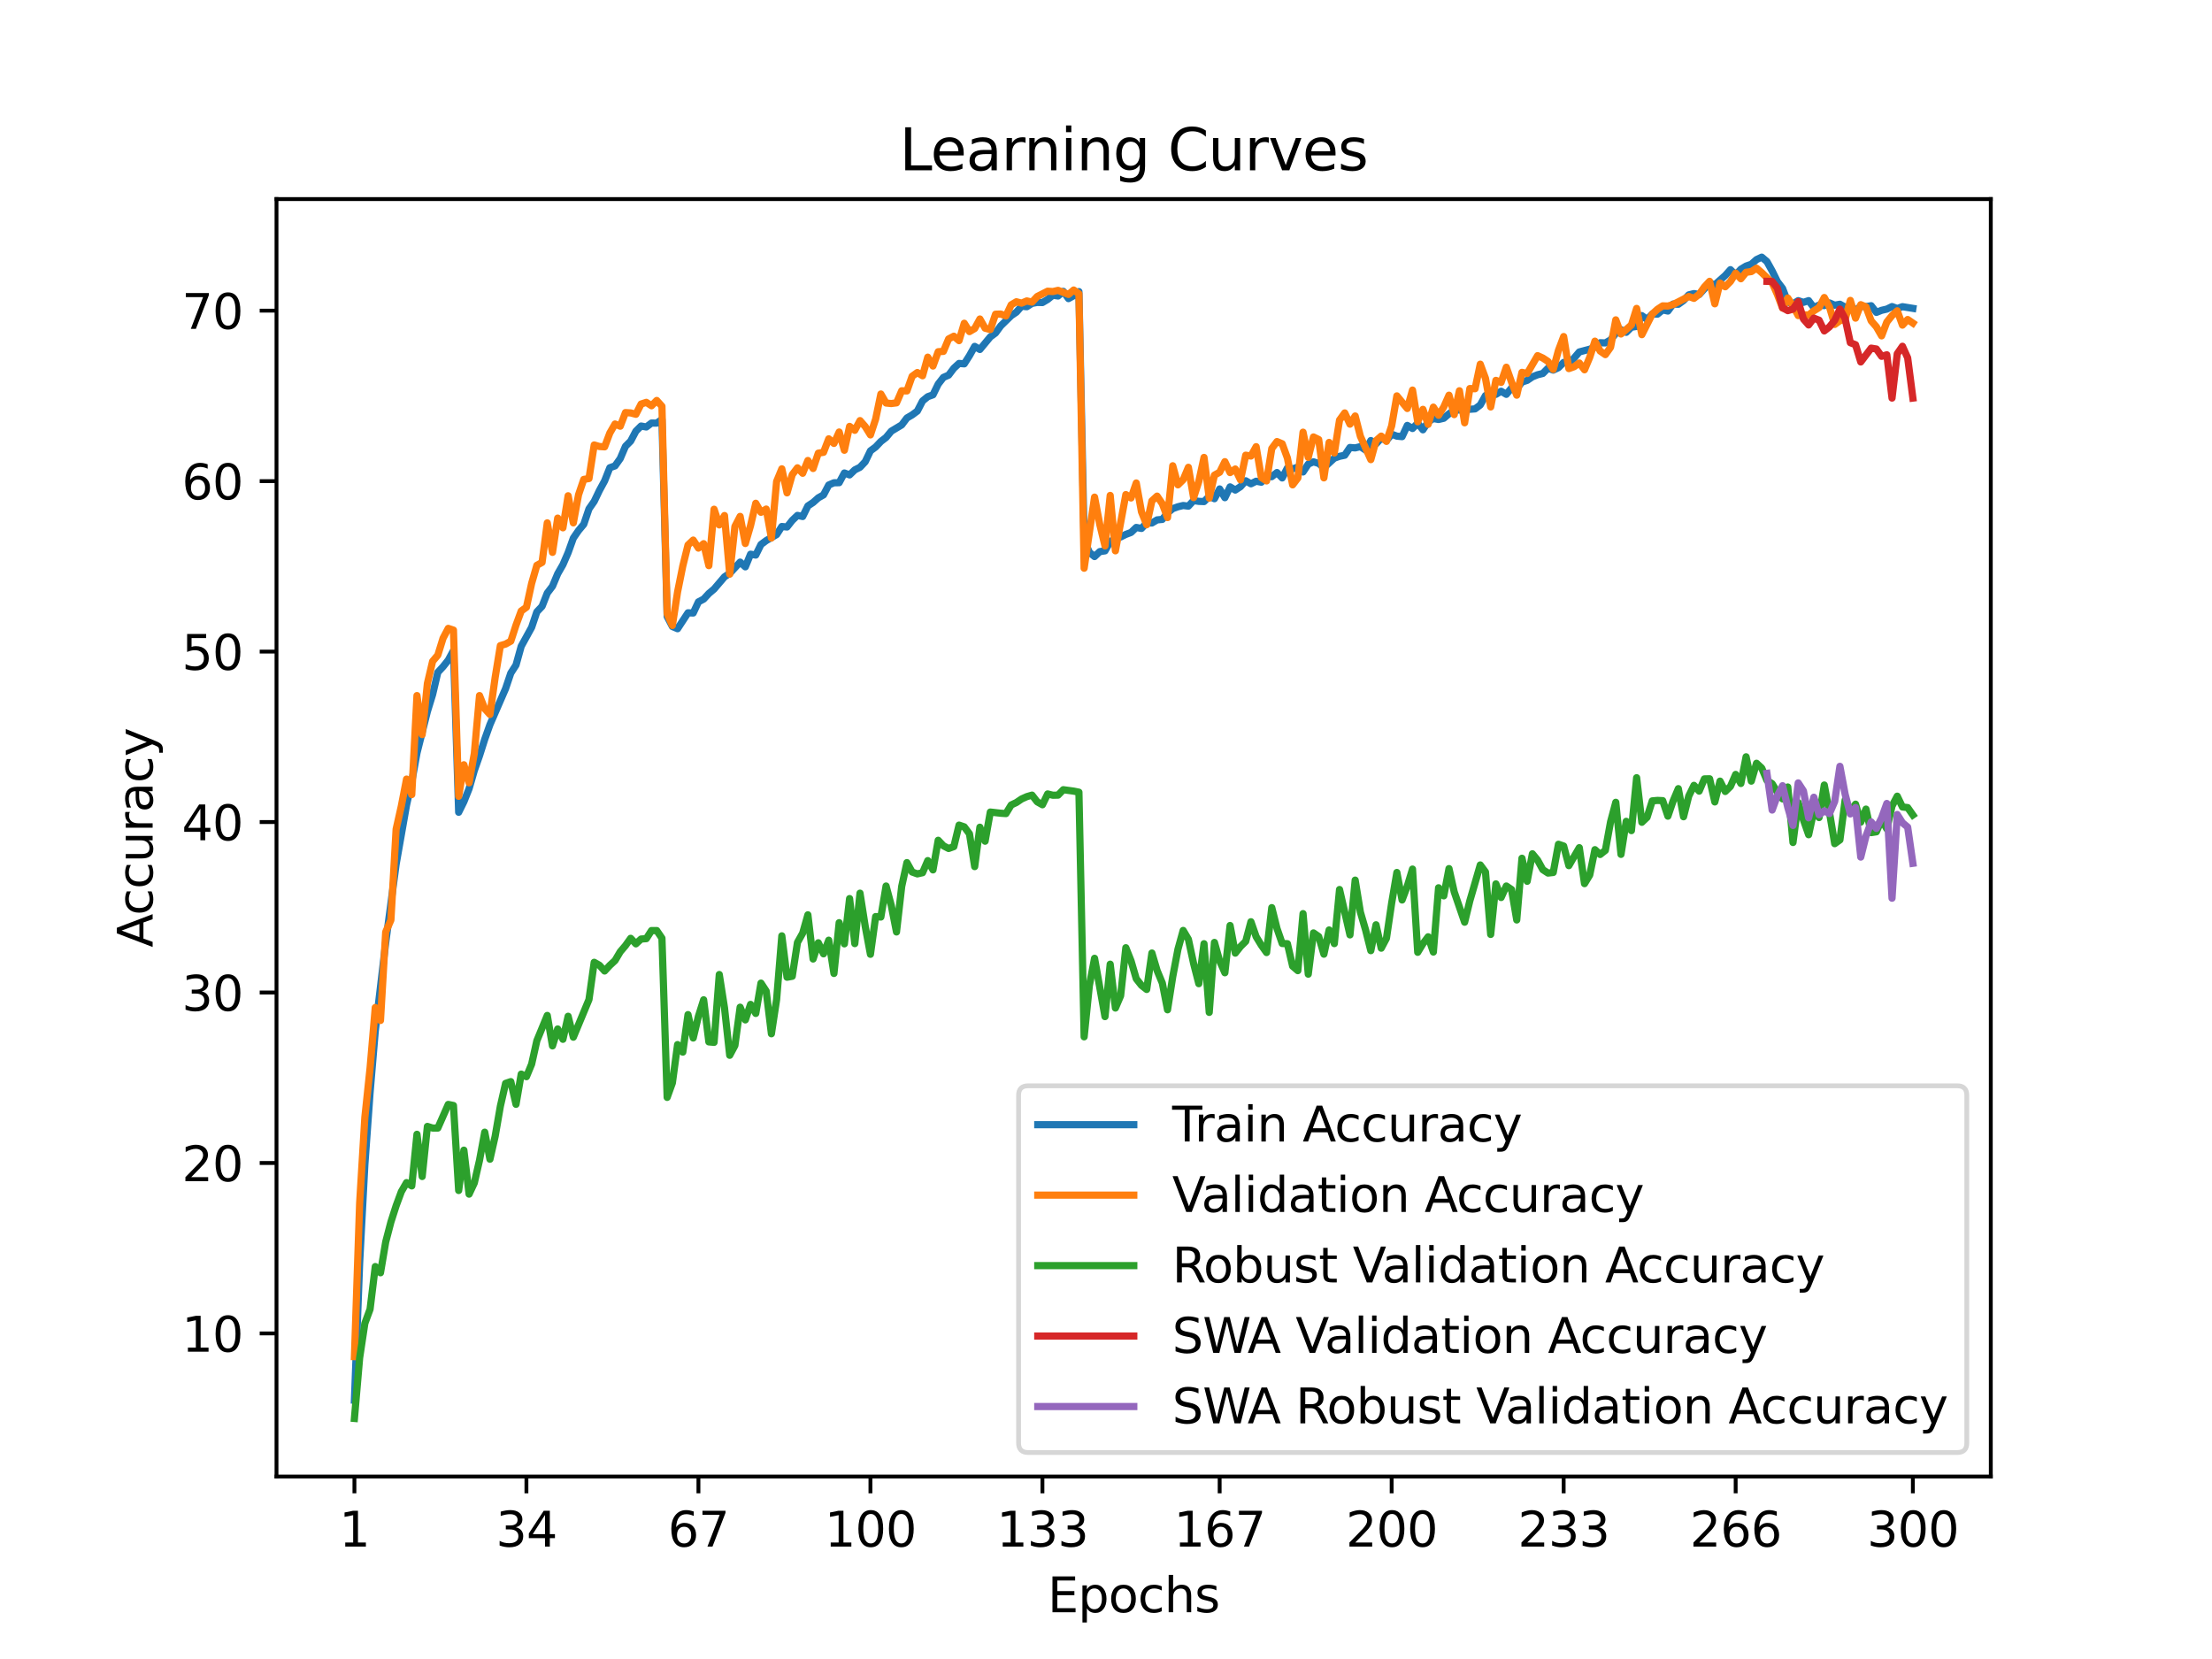 <?xml version="1.0" encoding="utf-8" standalone="no"?>
<!DOCTYPE svg PUBLIC "-//W3C//DTD SVG 1.1//EN"
  "http://www.w3.org/Graphics/SVG/1.1/DTD/svg11.dtd">
<svg xmlns:xlink="http://www.w3.org/1999/xlink" width="460.8pt" height="345.6pt" viewBox="0 0 460.8 345.6" xmlns="http://www.w3.org/2000/svg" version="1.1">
 <defs>
  <style type="text/css">*{stroke-linejoin: round; stroke-linecap: butt}</style>
 </defs>
 <g id="figure_1">
  <g id="patch_1">
   <path d="M 0 345.6 
L 460.8 345.6 
L 460.8 0 
L 0 0 
z
" style="fill: #ffffff"/>
  </g>
  <g id="axes_1">
   <g id="patch_2">
    <path d="M 57.6 307.584 
L 414.72 307.584 
L 414.72 41.472 
L 57.6 41.472 
z
" style="fill: #ffffff"/>
   </g>
   <g id="matplotlib.axis_1">
    <g id="xtick_1">
     <g id="line2d_1">
      <defs>
       <path id="m248ecedf2f" d="M 0 0 
L 0 3.5 
" style="stroke: #000000; stroke-width: 0.8"/>
      </defs>
      <g>
       <use xlink:href="#m248ecedf2f" x="73.833" y="307.584" style="stroke: #000000; stroke-width: 0.8"/>
      </g>
     </g>
     <g id="text_1">
      <!-- 1 -->
      <g transform="translate(70.651 322.182) scale(0.1 -0.1)">
       <defs>
        <path id="DejaVuSans-31" d="M 794 531 
L 1825 531 
L 1825 4091 
L 703 3866 
L 703 4441 
L 1819 4666 
L 2450 4666 
L 2450 531 
L 3481 531 
L 3481 0 
L 794 0 
L 794 531 
z
" transform="scale(0.016)"/>
       </defs>
       <use xlink:href="#DejaVuSans-31"/>
      </g>
     </g>
    </g>
    <g id="xtick_2">
     <g id="line2d_2">
      <g>
       <use xlink:href="#m248ecedf2f" x="109.664" y="307.584" style="stroke: #000000; stroke-width: 0.8"/>
      </g>
     </g>
     <g id="text_2">
      <!-- 34 -->
      <g transform="translate(103.302 322.182) scale(0.1 -0.1)">
       <defs>
        <path id="DejaVuSans-33" d="M 2597 2516 
Q 3050 2419 3304 2112 
Q 3559 1806 3559 1356 
Q 3559 666 3084 287 
Q 2609 -91 1734 -91 
Q 1441 -91 1130 -33 
Q 819 25 488 141 
L 488 750 
Q 750 597 1062 519 
Q 1375 441 1716 441 
Q 2309 441 2620 675 
Q 2931 909 2931 1356 
Q 2931 1769 2642 2001 
Q 2353 2234 1838 2234 
L 1294 2234 
L 1294 2753 
L 1863 2753 
Q 2328 2753 2575 2939 
Q 2822 3125 2822 3475 
Q 2822 3834 2567 4026 
Q 2313 4219 1838 4219 
Q 1578 4219 1281 4162 
Q 984 4106 628 3988 
L 628 4550 
Q 988 4650 1302 4700 
Q 1616 4750 1894 4750 
Q 2613 4750 3031 4423 
Q 3450 4097 3450 3541 
Q 3450 3153 3228 2886 
Q 3006 2619 2597 2516 
z
" transform="scale(0.016)"/>
        <path id="DejaVuSans-34" d="M 2419 4116 
L 825 1625 
L 2419 1625 
L 2419 4116 
z
M 2253 4666 
L 3047 4666 
L 3047 1625 
L 3713 1625 
L 3713 1100 
L 3047 1100 
L 3047 0 
L 2419 0 
L 2419 1100 
L 313 1100 
L 313 1709 
L 2253 4666 
z
" transform="scale(0.016)"/>
       </defs>
       <use xlink:href="#DejaVuSans-33"/>
       <use xlink:href="#DejaVuSans-34" x="63.623"/>
      </g>
     </g>
    </g>
    <g id="xtick_3">
     <g id="line2d_3">
      <g>
       <use xlink:href="#m248ecedf2f" x="145.496" y="307.584" style="stroke: #000000; stroke-width: 0.8"/>
      </g>
     </g>
     <g id="text_3">
      <!-- 67 -->
      <g transform="translate(139.133 322.182) scale(0.1 -0.1)">
       <defs>
        <path id="DejaVuSans-36" d="M 2113 2584 
Q 1688 2584 1439 2293 
Q 1191 2003 1191 1497 
Q 1191 994 1439 701 
Q 1688 409 2113 409 
Q 2538 409 2786 701 
Q 3034 994 3034 1497 
Q 3034 2003 2786 2293 
Q 2538 2584 2113 2584 
z
M 3366 4563 
L 3366 3988 
Q 3128 4100 2886 4159 
Q 2644 4219 2406 4219 
Q 1781 4219 1451 3797 
Q 1122 3375 1075 2522 
Q 1259 2794 1537 2939 
Q 1816 3084 2150 3084 
Q 2853 3084 3261 2657 
Q 3669 2231 3669 1497 
Q 3669 778 3244 343 
Q 2819 -91 2113 -91 
Q 1303 -91 875 529 
Q 447 1150 447 2328 
Q 447 3434 972 4092 
Q 1497 4750 2381 4750 
Q 2619 4750 2861 4703 
Q 3103 4656 3366 4563 
z
" transform="scale(0.016)"/>
        <path id="DejaVuSans-37" d="M 525 4666 
L 3525 4666 
L 3525 4397 
L 1831 0 
L 1172 0 
L 2766 4134 
L 525 4134 
L 525 4666 
z
" transform="scale(0.016)"/>
       </defs>
       <use xlink:href="#DejaVuSans-36"/>
       <use xlink:href="#DejaVuSans-37" x="63.623"/>
      </g>
     </g>
    </g>
    <g id="xtick_4">
     <g id="line2d_4">
      <g>
       <use xlink:href="#m248ecedf2f" x="181.327" y="307.584" style="stroke: #000000; stroke-width: 0.8"/>
      </g>
     </g>
     <g id="text_4">
      <!-- 100 -->
      <g transform="translate(171.783 322.182) scale(0.1 -0.1)">
       <defs>
        <path id="DejaVuSans-30" d="M 2034 4250 
Q 1547 4250 1301 3770 
Q 1056 3291 1056 2328 
Q 1056 1369 1301 889 
Q 1547 409 2034 409 
Q 2525 409 2770 889 
Q 3016 1369 3016 2328 
Q 3016 3291 2770 3770 
Q 2525 4250 2034 4250 
z
M 2034 4750 
Q 2819 4750 3233 4129 
Q 3647 3509 3647 2328 
Q 3647 1150 3233 529 
Q 2819 -91 2034 -91 
Q 1250 -91 836 529 
Q 422 1150 422 2328 
Q 422 3509 836 4129 
Q 1250 4750 2034 4750 
z
" transform="scale(0.016)"/>
       </defs>
       <use xlink:href="#DejaVuSans-31"/>
       <use xlink:href="#DejaVuSans-30" x="63.623"/>
       <use xlink:href="#DejaVuSans-30" x="127.246"/>
      </g>
     </g>
    </g>
    <g id="xtick_5">
     <g id="line2d_5">
      <g>
       <use xlink:href="#m248ecedf2f" x="217.158" y="307.584" style="stroke: #000000; stroke-width: 0.8"/>
      </g>
     </g>
     <g id="text_5">
      <!-- 133 -->
      <g transform="translate(207.615 322.182) scale(0.1 -0.1)">
       <use xlink:href="#DejaVuSans-31"/>
       <use xlink:href="#DejaVuSans-33" x="63.623"/>
       <use xlink:href="#DejaVuSans-33" x="127.246"/>
      </g>
     </g>
    </g>
    <g id="xtick_6">
     <g id="line2d_6">
      <g>
       <use xlink:href="#m248ecedf2f" x="254.076" y="307.584" style="stroke: #000000; stroke-width: 0.8"/>
      </g>
     </g>
     <g id="text_6">
      <!-- 167 -->
      <g transform="translate(244.532 322.182) scale(0.1 -0.1)">
       <use xlink:href="#DejaVuSans-31"/>
       <use xlink:href="#DejaVuSans-36" x="63.623"/>
       <use xlink:href="#DejaVuSans-37" x="127.246"/>
      </g>
     </g>
    </g>
    <g id="xtick_7">
     <g id="line2d_7">
      <g>
       <use xlink:href="#m248ecedf2f" x="289.907" y="307.584" style="stroke: #000000; stroke-width: 0.8"/>
      </g>
     </g>
     <g id="text_7">
      <!-- 200 -->
      <g transform="translate(280.363 322.182) scale(0.1 -0.1)">
       <defs>
        <path id="DejaVuSans-32" d="M 1228 531 
L 3431 531 
L 3431 0 
L 469 0 
L 469 531 
Q 828 903 1448 1529 
Q 2069 2156 2228 2338 
Q 2531 2678 2651 2914 
Q 2772 3150 2772 3378 
Q 2772 3750 2511 3984 
Q 2250 4219 1831 4219 
Q 1534 4219 1204 4116 
Q 875 4013 500 3803 
L 500 4441 
Q 881 4594 1212 4672 
Q 1544 4750 1819 4750 
Q 2544 4750 2975 4387 
Q 3406 4025 3406 3419 
Q 3406 3131 3298 2873 
Q 3191 2616 2906 2266 
Q 2828 2175 2409 1742 
Q 1991 1309 1228 531 
z
" transform="scale(0.016)"/>
       </defs>
       <use xlink:href="#DejaVuSans-32"/>
       <use xlink:href="#DejaVuSans-30" x="63.623"/>
       <use xlink:href="#DejaVuSans-30" x="127.246"/>
      </g>
     </g>
    </g>
    <g id="xtick_8">
     <g id="line2d_8">
      <g>
       <use xlink:href="#m248ecedf2f" x="325.739" y="307.584" style="stroke: #000000; stroke-width: 0.8"/>
      </g>
     </g>
     <g id="text_8">
      <!-- 233 -->
      <g transform="translate(316.195 322.182) scale(0.1 -0.1)">
       <use xlink:href="#DejaVuSans-32"/>
       <use xlink:href="#DejaVuSans-33" x="63.623"/>
       <use xlink:href="#DejaVuSans-33" x="127.246"/>
      </g>
     </g>
    </g>
    <g id="xtick_9">
     <g id="line2d_9">
      <g>
       <use xlink:href="#m248ecedf2f" x="361.57" y="307.584" style="stroke: #000000; stroke-width: 0.8"/>
      </g>
     </g>
     <g id="text_9">
      <!-- 266 -->
      <g transform="translate(352.026 322.182) scale(0.1 -0.1)">
       <use xlink:href="#DejaVuSans-32"/>
       <use xlink:href="#DejaVuSans-36" x="63.623"/>
       <use xlink:href="#DejaVuSans-36" x="127.246"/>
      </g>
     </g>
    </g>
    <g id="xtick_10">
     <g id="line2d_10">
      <g>
       <use xlink:href="#m248ecedf2f" x="398.487" y="307.584" style="stroke: #000000; stroke-width: 0.8"/>
      </g>
     </g>
     <g id="text_10">
      <!-- 300 -->
      <g transform="translate(388.944 322.182) scale(0.1 -0.1)">
       <use xlink:href="#DejaVuSans-33"/>
       <use xlink:href="#DejaVuSans-30" x="63.623"/>
       <use xlink:href="#DejaVuSans-30" x="127.246"/>
      </g>
     </g>
    </g>
    <g id="text_11">
     <!-- Epochs -->
     <g transform="translate(218.244 335.861) scale(0.1 -0.1)">
      <defs>
       <path id="DejaVuSans-45" d="M 628 4666 
L 3578 4666 
L 3578 4134 
L 1259 4134 
L 1259 2753 
L 3481 2753 
L 3481 2222 
L 1259 2222 
L 1259 531 
L 3634 531 
L 3634 0 
L 628 0 
L 628 4666 
z
" transform="scale(0.016)"/>
       <path id="DejaVuSans-70" d="M 1159 525 
L 1159 -1331 
L 581 -1331 
L 581 3500 
L 1159 3500 
L 1159 2969 
Q 1341 3281 1617 3432 
Q 1894 3584 2278 3584 
Q 2916 3584 3314 3078 
Q 3713 2572 3713 1747 
Q 3713 922 3314 415 
Q 2916 -91 2278 -91 
Q 1894 -91 1617 61 
Q 1341 213 1159 525 
z
M 3116 1747 
Q 3116 2381 2855 2742 
Q 2594 3103 2138 3103 
Q 1681 3103 1420 2742 
Q 1159 2381 1159 1747 
Q 1159 1113 1420 752 
Q 1681 391 2138 391 
Q 2594 391 2855 752 
Q 3116 1113 3116 1747 
z
" transform="scale(0.016)"/>
       <path id="DejaVuSans-6f" d="M 1959 3097 
Q 1497 3097 1228 2736 
Q 959 2375 959 1747 
Q 959 1119 1226 758 
Q 1494 397 1959 397 
Q 2419 397 2687 759 
Q 2956 1122 2956 1747 
Q 2956 2369 2687 2733 
Q 2419 3097 1959 3097 
z
M 1959 3584 
Q 2709 3584 3137 3096 
Q 3566 2609 3566 1747 
Q 3566 888 3137 398 
Q 2709 -91 1959 -91 
Q 1206 -91 779 398 
Q 353 888 353 1747 
Q 353 2609 779 3096 
Q 1206 3584 1959 3584 
z
" transform="scale(0.016)"/>
       <path id="DejaVuSans-63" d="M 3122 3366 
L 3122 2828 
Q 2878 2963 2633 3030 
Q 2388 3097 2138 3097 
Q 1578 3097 1268 2742 
Q 959 2388 959 1747 
Q 959 1106 1268 751 
Q 1578 397 2138 397 
Q 2388 397 2633 464 
Q 2878 531 3122 666 
L 3122 134 
Q 2881 22 2623 -34 
Q 2366 -91 2075 -91 
Q 1284 -91 818 406 
Q 353 903 353 1747 
Q 353 2603 823 3093 
Q 1294 3584 2113 3584 
Q 2378 3584 2631 3529 
Q 2884 3475 3122 3366 
z
" transform="scale(0.016)"/>
       <path id="DejaVuSans-68" d="M 3513 2113 
L 3513 0 
L 2938 0 
L 2938 2094 
Q 2938 2591 2744 2837 
Q 2550 3084 2163 3084 
Q 1697 3084 1428 2787 
Q 1159 2491 1159 1978 
L 1159 0 
L 581 0 
L 581 4863 
L 1159 4863 
L 1159 2956 
Q 1366 3272 1645 3428 
Q 1925 3584 2291 3584 
Q 2894 3584 3203 3211 
Q 3513 2838 3513 2113 
z
" transform="scale(0.016)"/>
       <path id="DejaVuSans-73" d="M 2834 3397 
L 2834 2853 
Q 2591 2978 2328 3040 
Q 2066 3103 1784 3103 
Q 1356 3103 1142 2972 
Q 928 2841 928 2578 
Q 928 2378 1081 2264 
Q 1234 2150 1697 2047 
L 1894 2003 
Q 2506 1872 2764 1633 
Q 3022 1394 3022 966 
Q 3022 478 2636 193 
Q 2250 -91 1575 -91 
Q 1294 -91 989 -36 
Q 684 19 347 128 
L 347 722 
Q 666 556 975 473 
Q 1284 391 1588 391 
Q 1994 391 2212 530 
Q 2431 669 2431 922 
Q 2431 1156 2273 1281 
Q 2116 1406 1581 1522 
L 1381 1569 
Q 847 1681 609 1914 
Q 372 2147 372 2553 
Q 372 3047 722 3315 
Q 1072 3584 1716 3584 
Q 2034 3584 2315 3537 
Q 2597 3491 2834 3397 
z
" transform="scale(0.016)"/>
      </defs>
      <use xlink:href="#DejaVuSans-45"/>
      <use xlink:href="#DejaVuSans-70" x="63.184"/>
      <use xlink:href="#DejaVuSans-6f" x="126.66"/>
      <use xlink:href="#DejaVuSans-63" x="187.842"/>
      <use xlink:href="#DejaVuSans-68" x="242.822"/>
      <use xlink:href="#DejaVuSans-73" x="306.201"/>
     </g>
    </g>
   </g>
   <g id="matplotlib.axis_2">
    <g id="ytick_1">
     <g id="line2d_11">
      <defs>
       <path id="mc745ebe192" d="M 0 0 
L -3.5 0 
" style="stroke: #000000; stroke-width: 0.8"/>
      </defs>
      <g>
       <use xlink:href="#mc745ebe192" x="57.6" y="277.781" style="stroke: #000000; stroke-width: 0.8"/>
      </g>
     </g>
     <g id="text_12">
      <!-- 10 -->
      <g transform="translate(37.875 281.58) scale(0.1 -0.1)">
       <use xlink:href="#DejaVuSans-31"/>
       <use xlink:href="#DejaVuSans-30" x="63.623"/>
      </g>
     </g>
    </g>
    <g id="ytick_2">
     <g id="line2d_12">
      <g>
       <use xlink:href="#mc745ebe192" x="57.6" y="242.27" style="stroke: #000000; stroke-width: 0.8"/>
      </g>
     </g>
     <g id="text_13">
      <!-- 20 -->
      <g transform="translate(37.875 246.069) scale(0.1 -0.1)">
       <use xlink:href="#DejaVuSans-32"/>
       <use xlink:href="#DejaVuSans-30" x="63.623"/>
      </g>
     </g>
    </g>
    <g id="ytick_3">
     <g id="line2d_13">
      <g>
       <use xlink:href="#mc745ebe192" x="57.6" y="206.758" style="stroke: #000000; stroke-width: 0.8"/>
      </g>
     </g>
     <g id="text_14">
      <!-- 30 -->
      <g transform="translate(37.875 210.557) scale(0.1 -0.1)">
       <use xlink:href="#DejaVuSans-33"/>
       <use xlink:href="#DejaVuSans-30" x="63.623"/>
      </g>
     </g>
    </g>
    <g id="ytick_4">
     <g id="line2d_14">
      <g>
       <use xlink:href="#mc745ebe192" x="57.6" y="171.246" style="stroke: #000000; stroke-width: 0.8"/>
      </g>
     </g>
     <g id="text_15">
      <!-- 40 -->
      <g transform="translate(37.875 175.046) scale(0.1 -0.1)">
       <use xlink:href="#DejaVuSans-34"/>
       <use xlink:href="#DejaVuSans-30" x="63.623"/>
      </g>
     </g>
    </g>
    <g id="ytick_5">
     <g id="line2d_15">
      <g>
       <use xlink:href="#mc745ebe192" x="57.6" y="135.735" style="stroke: #000000; stroke-width: 0.8"/>
      </g>
     </g>
     <g id="text_16">
      <!-- 50 -->
      <g transform="translate(37.875 139.534) scale(0.1 -0.1)">
       <defs>
        <path id="DejaVuSans-35" d="M 691 4666 
L 3169 4666 
L 3169 4134 
L 1269 4134 
L 1269 2991 
Q 1406 3038 1543 3061 
Q 1681 3084 1819 3084 
Q 2600 3084 3056 2656 
Q 3513 2228 3513 1497 
Q 3513 744 3044 326 
Q 2575 -91 1722 -91 
Q 1428 -91 1123 -41 
Q 819 9 494 109 
L 494 744 
Q 775 591 1075 516 
Q 1375 441 1709 441 
Q 2250 441 2565 725 
Q 2881 1009 2881 1497 
Q 2881 1984 2565 2268 
Q 2250 2553 1709 2553 
Q 1456 2553 1204 2497 
Q 953 2441 691 2322 
L 691 4666 
z
" transform="scale(0.016)"/>
       </defs>
       <use xlink:href="#DejaVuSans-35"/>
       <use xlink:href="#DejaVuSans-30" x="63.623"/>
      </g>
     </g>
    </g>
    <g id="ytick_6">
     <g id="line2d_16">
      <g>
       <use xlink:href="#mc745ebe192" x="57.6" y="100.223" style="stroke: #000000; stroke-width: 0.8"/>
      </g>
     </g>
     <g id="text_17">
      <!-- 60 -->
      <g transform="translate(37.875 104.022) scale(0.1 -0.1)">
       <use xlink:href="#DejaVuSans-36"/>
       <use xlink:href="#DejaVuSans-30" x="63.623"/>
      </g>
     </g>
    </g>
    <g id="ytick_7">
     <g id="line2d_17">
      <g>
       <use xlink:href="#mc745ebe192" x="57.6" y="64.712" style="stroke: #000000; stroke-width: 0.8"/>
      </g>
     </g>
     <g id="text_18">
      <!-- 70 -->
      <g transform="translate(37.875 68.511) scale(0.1 -0.1)">
       <use xlink:href="#DejaVuSans-37"/>
       <use xlink:href="#DejaVuSans-30" x="63.623"/>
      </g>
     </g>
    </g>
    <g id="text_19">
     <!-- Accuracy -->
     <g transform="translate(31.795 197.356) rotate(-90) scale(0.1 -0.1)">
      <defs>
       <path id="DejaVuSans-41" d="M 2188 4044 
L 1331 1722 
L 3047 1722 
L 2188 4044 
z
M 1831 4666 
L 2547 4666 
L 4325 0 
L 3669 0 
L 3244 1197 
L 1141 1197 
L 716 0 
L 50 0 
L 1831 4666 
z
" transform="scale(0.016)"/>
       <path id="DejaVuSans-75" d="M 544 1381 
L 544 3500 
L 1119 3500 
L 1119 1403 
Q 1119 906 1312 657 
Q 1506 409 1894 409 
Q 2359 409 2629 706 
Q 2900 1003 2900 1516 
L 2900 3500 
L 3475 3500 
L 3475 0 
L 2900 0 
L 2900 538 
Q 2691 219 2414 64 
Q 2138 -91 1772 -91 
Q 1169 -91 856 284 
Q 544 659 544 1381 
z
M 1991 3584 
L 1991 3584 
z
" transform="scale(0.016)"/>
       <path id="DejaVuSans-72" d="M 2631 2963 
Q 2534 3019 2420 3045 
Q 2306 3072 2169 3072 
Q 1681 3072 1420 2755 
Q 1159 2438 1159 1844 
L 1159 0 
L 581 0 
L 581 3500 
L 1159 3500 
L 1159 2956 
Q 1341 3275 1631 3429 
Q 1922 3584 2338 3584 
Q 2397 3584 2469 3576 
Q 2541 3569 2628 3553 
L 2631 2963 
z
" transform="scale(0.016)"/>
       <path id="DejaVuSans-61" d="M 2194 1759 
Q 1497 1759 1228 1600 
Q 959 1441 959 1056 
Q 959 750 1161 570 
Q 1363 391 1709 391 
Q 2188 391 2477 730 
Q 2766 1069 2766 1631 
L 2766 1759 
L 2194 1759 
z
M 3341 1997 
L 3341 0 
L 2766 0 
L 2766 531 
Q 2569 213 2275 61 
Q 1981 -91 1556 -91 
Q 1019 -91 701 211 
Q 384 513 384 1019 
Q 384 1609 779 1909 
Q 1175 2209 1959 2209 
L 2766 2209 
L 2766 2266 
Q 2766 2663 2505 2880 
Q 2244 3097 1772 3097 
Q 1472 3097 1187 3025 
Q 903 2953 641 2809 
L 641 3341 
Q 956 3463 1253 3523 
Q 1550 3584 1831 3584 
Q 2591 3584 2966 3190 
Q 3341 2797 3341 1997 
z
" transform="scale(0.016)"/>
       <path id="DejaVuSans-79" d="M 2059 -325 
Q 1816 -950 1584 -1140 
Q 1353 -1331 966 -1331 
L 506 -1331 
L 506 -850 
L 844 -850 
Q 1081 -850 1212 -737 
Q 1344 -625 1503 -206 
L 1606 56 
L 191 3500 
L 800 3500 
L 1894 763 
L 2988 3500 
L 3597 3500 
L 2059 -325 
z
" transform="scale(0.016)"/>
      </defs>
      <use xlink:href="#DejaVuSans-41"/>
      <use xlink:href="#DejaVuSans-63" x="66.658"/>
      <use xlink:href="#DejaVuSans-63" x="121.639"/>
      <use xlink:href="#DejaVuSans-75" x="176.619"/>
      <use xlink:href="#DejaVuSans-72" x="239.998"/>
      <use xlink:href="#DejaVuSans-61" x="281.111"/>
      <use xlink:href="#DejaVuSans-63" x="342.391"/>
      <use xlink:href="#DejaVuSans-79" x="397.371"/>
     </g>
    </g>
   </g>
   <g id="line2d_18">
    <path d="M 73.833 291.677 
L 74.919 263.104 
L 76.004 242.65 
L 77.09 227.625 
L 78.176 214.794 
L 80.348 196.374 
L 82.519 180.035 
L 84.691 167.692 
L 85.777 162.859 
L 86.862 156.871 
L 89.034 148.217 
L 90.12 144.68 
L 91.206 140.057 
L 92.291 138.888 
L 93.377 137.528 
L 94.463 135.536 
L 95.549 169.208 
L 96.635 167.013 
L 97.72 164.297 
L 98.806 160.515 
L 99.892 157.429 
L 100.978 154.005 
L 102.064 150.955 
L 105.321 143.455 
L 106.407 140.227 
L 107.493 138.54 
L 108.578 134.63 
L 110.75 130.685 
L 111.836 127.457 
L 112.922 126.314 
L 114.007 123.547 
L 115.093 122.12 
L 116.179 119.527 
L 117.265 117.631 
L 118.351 115.127 
L 119.436 112.098 
L 120.522 110.518 
L 121.608 109.222 
L 122.694 106.008 
L 123.78 104.449 
L 124.865 102.183 
L 125.951 100.184 
L 127.037 97.439 
L 128.123 97.052 
L 129.209 95.521 
L 130.294 92.972 
L 131.38 91.889 
L 132.466 89.822 
L 133.552 88.749 
L 134.638 88.948 
L 135.723 88.128 
L 136.809 88.146 
L 137.895 87.379 
L 138.981 128.434 
L 140.067 130.511 
L 141.152 130.973 
L 143.324 127.659 
L 144.41 127.702 
L 145.496 125.38 
L 146.581 124.808 
L 147.667 123.632 
L 148.753 122.716 
L 150.925 120.166 
L 152.01 119.442 
L 154.182 117.095 
L 155.268 118.085 
L 156.354 115.451 
L 157.439 115.628 
L 158.525 113.426 
L 159.611 112.617 
L 161.783 111.36 
L 162.868 109.68 
L 163.954 109.783 
L 165.04 108.405 
L 166.126 107.365 
L 167.212 107.602 
L 168.297 105.394 
L 169.383 104.676 
L 170.469 103.707 
L 171.555 103.096 
L 172.641 101.033 
L 173.726 100.571 
L 174.812 100.553 
L 175.898 98.533 
L 176.984 98.934 
L 178.07 97.883 
L 179.155 97.34 
L 180.241 96.185 
L 181.327 93.92 
L 182.413 93.117 
L 183.499 91.967 
L 184.584 91.132 
L 185.67 89.822 
L 187.842 88.519 
L 188.928 87.073 
L 190.013 86.438 
L 191.099 85.631 
L 192.185 83.526 
L 193.271 82.638 
L 194.357 82.247 
L 195.442 80.017 
L 196.528 78.621 
L 197.614 78.149 
L 198.7 76.711 
L 199.786 75.709 
L 200.871 75.795 
L 201.957 74.094 
L 203.043 72.158 
L 204.129 72.801 
L 206.3 70.177 
L 207.386 69.374 
L 208.472 67.883 
L 210.644 65.763 
L 211.729 65.028 
L 212.815 63.792 
L 213.901 63.895 
L 214.987 63.199 
L 216.073 63.003 
L 217.158 63.025 
L 218.244 62.382 
L 219.33 61.491 
L 220.416 61.661 
L 221.502 60.695 
L 222.587 62.204 
L 223.673 61.601 
L 224.759 60.745 
L 225.845 112.492 
L 226.931 115.056 
L 228.016 115.941 
L 229.102 114.911 
L 230.188 114.754 
L 231.274 112.848 
L 232.36 112.127 
L 233.445 111.864 
L 234.531 111.328 
L 235.617 110.919 
L 236.703 109.875 
L 237.789 110.085 
L 238.875 108.934 
L 239.96 108.948 
L 241.046 108.302 
L 242.132 108.203 
L 243.218 106.839 
L 244.304 105.958 
L 245.389 105.571 
L 246.475 105.305 
L 247.561 105.44 
L 248.647 104.275 
L 249.733 104.445 
L 250.818 104.485 
L 251.904 103.391 
L 252.99 103.891 
L 254.076 101.857 
L 255.162 103.678 
L 256.247 101.427 
L 257.333 102.088 
L 258.419 101.381 
L 259.505 100.156 
L 260.591 100.781 
L 261.676 100.248 
L 262.762 100.45 
L 263.848 99.364 
L 264.934 99.296 
L 266.02 98.437 
L 267.105 99.563 
L 268.191 97.492 
L 269.277 97.677 
L 270.363 97.308 
L 271.449 98.316 
L 272.534 96.676 
L 273.62 96.207 
L 274.706 96.537 
L 275.792 97.435 
L 277.963 95.443 
L 279.049 95.063 
L 280.135 94.832 
L 281.221 93.217 
L 282.307 93.305 
L 283.392 93.043 
L 284.478 93.76 
L 285.564 91.775 
L 286.65 92.467 
L 287.736 91.278 
L 288.821 91.782 
L 289.907 90.454 
L 290.993 90.855 
L 292.079 90.962 
L 293.165 88.622 
L 294.25 89.264 
L 295.336 88.163 
L 296.422 89.534 
L 297.508 87.869 
L 298.594 87.187 
L 299.679 87.389 
L 300.765 87.13 
L 301.851 86.2 
L 302.937 85.472 
L 304.023 85.404 
L 305.108 84.708 
L 306.194 85.259 
L 307.28 85.18 
L 308.366 84.367 
L 309.452 82.403 
L 310.537 81.849 
L 311.623 82.151 
L 312.709 81.505 
L 313.795 82.148 
L 314.881 80.816 
L 315.966 80.976 
L 317.052 79.584 
L 318.138 79.239 
L 319.224 78.504 
L 320.31 78.071 
L 321.395 77.801 
L 322.481 76.7 
L 323.567 77.098 
L 324.653 76.59 
L 325.739 75.496 
L 326.824 75.713 
L 327.91 74.594 
L 328.996 73.316 
L 331.168 72.744 
L 332.253 72.325 
L 333.339 71.398 
L 334.425 71.437 
L 335.511 70.812 
L 336.597 69.452 
L 337.682 68.675 
L 338.768 69.229 
L 339.854 68.156 
L 340.94 68.003 
L 342.026 65.752 
L 343.111 66.54 
L 344.197 65.418 
L 345.283 65.44 
L 346.369 64.559 
L 347.455 64.797 
L 348.54 63.337 
L 349.626 63.387 
L 350.712 62.599 
L 351.798 61.43 
L 352.884 61.157 
L 353.969 61.356 
L 356.141 58.976 
L 357.227 59.324 
L 359.398 57.396 
L 360.484 56.178 
L 361.57 57.272 
L 362.656 56.082 
L 363.742 55.429 
L 364.827 55.052 
L 365.913 54.079 
L 366.999 53.568 
L 368.085 54.488 
L 369.171 56.444 
L 370.256 58.653 
L 371.342 60.084 
L 372.428 62.943 
L 373.514 63.302 
L 374.6 62.631 
L 375.685 62.986 
L 376.771 62.631 
L 377.857 64.079 
L 378.943 63.547 
L 380.029 63.66 
L 381.114 63.103 
L 382.2 63.579 
L 383.286 63.38 
L 384.372 63.98 
L 385.458 63.895 
L 386.543 64.598 
L 387.629 63.82 
L 388.715 63.881 
L 389.801 63.685 
L 390.887 65.077 
L 391.972 64.644 
L 393.058 64.392 
L 394.144 63.863 
L 395.23 64.268 
L 396.316 63.888 
L 398.487 64.239 
L 398.487 64.239 
" clip-path="url(#pe9ea921c92)" style="fill: none; stroke: #1f77b4; stroke-width: 1.5; stroke-linecap: square"/>
   </g>
   <g id="line2d_19">
    <path d="M 73.833 282.611 
L 74.919 250.686 
L 76.004 232.788 
L 77.09 222.525 
L 78.176 209.883 
L 79.262 212.582 
L 80.348 194.151 
L 81.433 191.666 
L 82.519 172.738 
L 83.605 167.908 
L 84.691 162.297 
L 85.777 165.529 
L 86.862 144.897 
L 87.948 153.029 
L 89.034 142.375 
L 90.12 137.759 
L 91.206 136.48 
L 92.291 132.965 
L 93.377 130.905 
L 94.463 131.26 
L 95.549 165.884 
L 96.635 159.314 
L 97.72 163.079 
L 98.806 156.971 
L 99.892 144.897 
L 100.978 147.631 
L 102.064 148.839 
L 103.149 141.133 
L 104.235 134.492 
L 105.321 134.172 
L 106.407 133.569 
L 107.493 130.23 
L 108.578 127.283 
L 109.664 126.502 
L 110.75 121.53 
L 111.836 117.766 
L 112.922 117.162 
L 114.007 108.923 
L 115.093 115.067 
L 116.179 107.929 
L 117.265 109.953 
L 118.351 103.277 
L 119.436 108.923 
L 120.522 103.064 
L 121.608 99.868 
L 122.694 99.69 
L 123.78 92.695 
L 124.865 93.014 
L 125.951 93.085 
L 127.037 90.209 
L 128.123 88.327 
L 129.209 88.788 
L 130.294 85.947 
L 131.38 86.019 
L 132.466 86.303 
L 133.552 84.172 
L 134.638 83.817 
L 135.723 84.527 
L 136.809 83.426 
L 137.895 84.634 
L 138.981 127.887 
L 140.067 130.301 
L 141.152 123.306 
L 142.238 117.908 
L 143.324 113.54 
L 144.41 112.51 
L 145.496 114.179 
L 146.581 113.256 
L 147.667 117.837 
L 148.753 106.083 
L 149.839 109.35 
L 150.925 107.396 
L 152.01 119.612 
L 153.096 109.669 
L 154.182 107.574 
L 155.268 113.22 
L 156.354 109.492 
L 157.439 104.84 
L 158.525 106.722 
L 159.611 106.047 
L 160.697 112.084 
L 161.783 100.294 
L 162.868 97.666 
L 163.954 102.673 
L 165.04 98.874 
L 166.126 97.453 
L 167.212 98.59 
L 168.297 95.926 
L 169.383 97.595 
L 170.469 94.399 
L 171.555 94.222 
L 172.641 91.416 
L 173.726 92.375 
L 174.812 89.996 
L 175.898 93.796 
L 176.984 88.824 
L 178.07 89.641 
L 179.155 87.617 
L 180.241 88.859 
L 181.327 90.6 
L 182.413 87.297 
L 183.499 82.077 
L 184.584 83.959 
L 185.67 84.065 
L 186.756 83.923 
L 187.842 81.402 
L 188.928 81.438 
L 190.013 78.384 
L 191.099 77.602 
L 192.185 78.277 
L 193.271 74.406 
L 194.357 76.253 
L 195.442 73.27 
L 196.528 73.199 
L 197.614 70.606 
L 198.7 70.038 
L 199.786 70.962 
L 200.871 67.339 
L 201.957 69.079 
L 203.043 68.44 
L 204.129 66.452 
L 205.215 68.369 
L 206.3 68.653 
L 207.386 65.457 
L 208.472 65.422 
L 209.558 65.812 
L 210.644 63.504 
L 211.729 62.865 
L 212.815 63.149 
L 213.901 62.687 
L 214.987 62.936 
L 216.073 61.764 
L 218.244 60.663 
L 219.33 60.734 
L 220.416 60.486 
L 222.587 61.338 
L 223.673 60.415 
L 224.759 61.196 
L 225.845 118.37 
L 228.016 103.561 
L 229.102 109.243 
L 230.188 113.718 
L 231.274 103.206 
L 232.36 114.747 
L 234.531 103.029 
L 235.617 103.739 
L 236.703 100.614 
L 237.789 106.615 
L 238.875 109.314 
L 239.96 104.342 
L 241.046 103.348 
L 242.132 104.946 
L 243.218 107.823 
L 244.304 97.027 
L 245.389 101.004 
L 246.475 99.939 
L 247.561 97.347 
L 248.647 103.668 
L 249.733 100.294 
L 250.818 95.287 
L 251.904 103.774 
L 252.99 98.98 
L 254.076 98.377 
L 255.162 96.175 
L 256.247 98.448 
L 257.333 97.702 
L 258.419 99.975 
L 259.505 94.825 
L 260.591 95.003 
L 261.676 93.05 
L 262.762 99.477 
L 263.848 100.188 
L 264.934 93.44 
L 266.02 91.984 
L 267.105 92.446 
L 268.191 95.429 
L 269.277 101.004 
L 270.363 99.584 
L 271.449 90.031 
L 272.534 95.287 
L 273.62 91.026 
L 274.706 91.558 
L 275.792 99.548 
L 276.878 92.162 
L 277.963 94.364 
L 279.049 87.51 
L 280.135 86.019 
L 281.221 88.362 
L 282.307 86.658 
L 283.392 90.884 
L 285.564 95.749 
L 286.65 91.807 
L 287.736 90.848 
L 288.821 91.949 
L 289.907 88.717 
L 290.993 82.467 
L 293.165 85.095 
L 294.25 81.26 
L 295.336 87.865 
L 296.422 85.273 
L 297.508 88.398 
L 298.594 84.811 
L 299.679 86.516 
L 300.765 84.776 
L 301.851 82.325 
L 302.937 86.374 
L 304.023 81.402 
L 305.108 88.078 
L 306.194 80.94 
L 307.28 80.976 
L 308.366 75.862 
L 309.452 78.81 
L 310.537 84.776 
L 311.623 79.236 
L 312.709 79.662 
L 313.795 76.501 
L 314.881 79.591 
L 315.966 82.325 
L 317.052 77.567 
L 318.138 77.815 
L 320.31 74.087 
L 321.395 74.584 
L 322.481 75.294 
L 323.567 76.963 
L 324.653 72.986 
L 325.739 70.109 
L 326.824 76.785 
L 327.91 76.395 
L 328.996 75.614 
L 330.082 77.034 
L 331.168 74.442 
L 332.253 71.068 
L 333.339 73.128 
L 334.425 73.874 
L 335.511 72.347 
L 336.597 66.629 
L 337.682 69.577 
L 339.854 67.695 
L 340.94 64.25 
L 342.026 69.719 
L 344.197 65.422 
L 345.283 64.427 
L 346.369 63.717 
L 347.455 63.753 
L 348.54 63.433 
L 351.798 61.764 
L 352.884 62.155 
L 353.969 61.302 
L 355.055 59.775 
L 356.141 58.604 
L 357.227 63.291 
L 358.313 58.959 
L 359.398 59.74 
L 360.484 58.639 
L 361.57 56.899 
L 362.656 58.071 
L 363.742 56.721 
L 364.827 56.579 
L 365.913 55.869 
L 366.999 56.792 
L 369.171 58.923 
L 370.256 61.338 
L 371.342 64.179 
L 372.428 62.084 
L 373.514 63.717 
L 374.6 65.741 
L 375.685 65.564 
L 376.771 65.635 
L 377.857 64.747 
L 378.943 64.072 
L 380.029 61.977 
L 381.114 63.966 
L 382.2 67.588 
L 383.286 66.807 
L 384.372 66.523 
L 385.458 62.581 
L 386.543 66.274 
L 387.629 63.469 
L 388.715 63.93 
L 389.801 66.842 
L 390.887 68.085 
L 391.972 69.967 
L 393.058 67.091 
L 394.144 65.741 
L 395.23 64.747 
L 396.316 67.73 
L 397.401 66.558 
L 398.487 67.304 
L 398.487 67.304 
" clip-path="url(#pe9ea921c92)" style="fill: none; stroke: #ff7f0e; stroke-width: 1.5; stroke-linecap: square"/>
   </g>
   <g id="line2d_20">
    <path d="M 73.833 295.488 
L 74.919 282.875 
L 76.004 275.675 
L 77.09 272.736 
L 78.176 263.846 
L 79.262 265.144 
L 80.348 258.727 
L 81.433 254.564 
L 82.519 251.184 
L 83.605 248.245 
L 84.691 246.36 
L 85.777 247.045 
L 86.862 236.294 
L 87.948 245.086 
L 89.034 234.653 
L 90.12 234.996 
L 91.206 234.996 
L 93.377 230.073 
L 94.463 230.294 
L 95.549 248 
L 96.635 239.6 
L 97.72 248.76 
L 98.806 246.433 
L 99.892 241.706 
L 100.978 235.853 
L 102.064 241.486 
L 103.149 236.71 
L 104.235 230.441 
L 105.321 225.689 
L 106.407 225.322 
L 107.493 230.049 
L 108.578 223.755 
L 109.664 224.293 
L 110.75 221.673 
L 111.836 216.799 
L 114.007 211.534 
L 115.093 217.877 
L 116.179 214.35 
L 117.265 216.505 
L 118.351 211.705 
L 119.436 216.064 
L 122.694 208.227 
L 123.78 200.464 
L 124.865 201.076 
L 125.951 202.276 
L 127.037 201.101 
L 128.123 200.096 
L 129.209 198.26 
L 130.294 196.986 
L 131.38 195.468 
L 132.466 196.619 
L 133.552 195.615 
L 134.638 195.541 
L 135.723 193.851 
L 136.809 193.851 
L 137.895 195.443 
L 138.981 228.604 
L 140.067 225.591 
L 141.152 217.607 
L 142.238 219.175 
L 143.324 211.362 
L 144.41 216.236 
L 145.496 211.705 
L 146.581 208.276 
L 147.667 217.044 
L 148.753 217.142 
L 149.839 203.011 
L 150.925 209.942 
L 152.01 219.836 
L 153.096 217.803 
L 154.182 209.819 
L 155.268 212.464 
L 156.354 209.232 
L 157.439 211.117 
L 158.525 204.799 
L 159.611 206.464 
L 160.697 215.354 
L 161.783 208.203 
L 162.868 194.953 
L 163.954 203.574 
L 165.04 203.378 
L 166.126 196.325 
L 167.212 194.39 
L 168.297 190.57 
L 169.383 199.778 
L 170.469 196.398 
L 171.555 198.701 
L 172.641 195.86 
L 173.726 202.79 
L 174.812 192.21 
L 175.898 196.619 
L 176.984 187.19 
L 178.07 196.57 
L 179.155 186.063 
L 180.241 192.97 
L 181.327 198.798 
L 182.413 190.937 
L 183.499 191.035 
L 184.584 184.569 
L 185.67 188.635 
L 186.756 194.145 
L 187.842 184.643 
L 188.928 179.696 
L 190.013 181.655 
L 191.099 182.047 
L 192.185 181.802 
L 193.271 179.279 
L 194.357 181.214 
L 195.442 175.042 
L 196.528 176.193 
L 197.614 176.757 
L 198.7 176.365 
L 199.786 171.883 
L 200.871 172.25 
L 201.957 173.695 
L 203.043 180.528 
L 204.129 172.324 
L 205.215 175.238 
L 206.3 169.165 
L 208.472 169.41 
L 209.558 169.483 
L 210.644 167.695 
L 211.729 167.181 
L 212.815 166.446 
L 213.901 165.956 
L 214.987 165.638 
L 216.073 167.034 
L 217.158 167.646 
L 218.244 165.393 
L 219.33 165.662 
L 220.416 165.638 
L 221.502 164.511 
L 223.673 164.805 
L 224.759 165.026 
L 225.845 215.991 
L 226.931 205.338 
L 228.016 199.631 
L 230.188 211.779 
L 231.274 200.856 
L 232.36 209.991 
L 233.445 207.444 
L 234.531 197.427 
L 235.617 200.17 
L 236.703 203.893 
L 237.789 205.264 
L 238.875 206.121 
L 239.96 198.529 
L 241.046 202.178 
L 242.132 204.799 
L 243.218 210.358 
L 244.304 203.452 
L 245.389 197.745 
L 246.475 193.827 
L 247.561 195.664 
L 248.647 200.709 
L 249.733 204.921 
L 250.818 196.594 
L 251.904 210.897 
L 252.99 196.325 
L 254.076 200.17 
L 255.162 202.644 
L 256.247 192.798 
L 257.333 198.554 
L 258.419 197.182 
L 259.505 196.104 
L 260.591 192.015 
L 261.676 195.125 
L 262.762 196.913 
L 263.848 198.431 
L 264.934 189.076 
L 266.02 193.411 
L 267.105 196.545 
L 268.191 196.594 
L 269.277 201.272 
L 270.363 202.203 
L 271.449 190.325 
L 272.534 202.937 
L 273.62 194.341 
L 274.706 195.1 
L 275.792 198.774 
L 276.878 193.729 
L 277.963 196.57 
L 279.049 185.304 
L 281.221 194.757 
L 282.307 183.345 
L 283.392 190.006 
L 284.478 193.729 
L 285.564 198.039 
L 286.65 192.651 
L 287.736 197.525 
L 288.821 195.468 
L 289.907 188.12 
L 290.993 181.753 
L 292.079 187.484 
L 293.165 184.594 
L 294.25 181.043 
L 295.336 198.382 
L 296.422 196.594 
L 297.508 195.149 
L 298.594 198.333 
L 299.679 184.937 
L 300.765 186.627 
L 301.851 180.945 
L 302.937 185.794 
L 305.108 192.112 
L 306.194 187.655 
L 308.366 180.185 
L 309.452 181.655 
L 310.537 194.66 
L 311.623 184.129 
L 312.709 186.969 
L 313.795 184.569 
L 314.881 185.304 
L 315.966 191.647 
L 317.052 178.79 
L 318.138 183.59 
L 319.224 177.859 
L 320.31 179.181 
L 321.395 181.165 
L 322.481 181.875 
L 323.567 181.753 
L 324.653 175.875 
L 325.739 176.242 
L 326.824 180.332 
L 328.996 176.585 
L 330.082 184.08 
L 331.168 182.292 
L 332.253 177.002 
L 333.339 178.006 
L 334.425 177.149 
L 335.511 171.197 
L 336.597 167.132 
L 337.682 177.981 
L 338.768 171.099 
L 339.854 173.034 
L 340.94 162.013 
L 342.026 171.295 
L 343.111 170.267 
L 344.197 166.838 
L 345.283 166.74 
L 346.369 166.789 
L 347.455 170.022 
L 348.54 166.863 
L 349.626 164.291 
L 350.712 170.144 
L 351.798 165.834 
L 352.884 163.605 
L 353.969 164.805 
L 355.055 162.258 
L 356.141 162.234 
L 357.227 167.058 
L 358.313 162.724 
L 359.398 164.879 
L 360.484 163.826 
L 361.57 161.328 
L 362.656 163.213 
L 363.742 157.654 
L 364.827 162.724 
L 365.913 159.001 
L 366.999 160.005 
L 368.085 162.577 
L 369.171 163.262 
L 370.256 165.05 
L 371.342 166.422 
L 372.428 163.948 
L 373.514 175.508 
L 374.6 167.181 
L 375.685 170.781 
L 376.771 173.891 
L 377.857 168.92 
L 378.943 170.316 
L 380.029 163.532 
L 381.114 169.263 
L 382.2 175.753 
L 383.286 174.969 
L 384.372 166.667 
L 385.458 168.969 
L 386.543 167.524 
L 387.629 171.271 
L 388.715 168.552 
L 389.801 173.451 
L 390.887 173.279 
L 391.972 170.732 
L 393.058 172.667 
L 394.144 167.916 
L 395.23 165.858 
L 396.316 168.112 
L 397.401 168.234 
L 398.487 169.777 
L 398.487 169.777 
" clip-path="url(#pe9ea921c92)" style="fill: none; stroke: #2ca02c; stroke-width: 1.5; stroke-linecap: square"/>
   </g>
   <g id="line2d_21">
    <path d="M 368.085 58.604 
L 369.171 58.639 
L 370.256 60.024 
L 371.342 64.108 
L 372.428 64.712 
L 373.514 64.392 
L 374.6 62.829 
L 375.685 66.452 
L 376.771 67.695 
L 377.857 66.274 
L 378.943 66.7 
L 380.029 68.937 
L 381.114 68.085 
L 382.2 66.736 
L 383.286 64.392 
L 384.372 66.381 
L 385.458 71.388 
L 386.543 71.814 
L 387.629 75.401 
L 389.801 72.524 
L 390.887 72.702 
L 391.972 74.229 
L 393.058 73.909 
L 394.144 82.929 
L 395.23 73.696 
L 396.316 72.133 
L 397.401 74.548 
L 398.487 82.929 
L 398.487 82.929 
" clip-path="url(#pe9ea921c92)" style="fill: none; stroke: #d62728; stroke-width: 1.5; stroke-linecap: square"/>
   </g>
   <g id="line2d_22">
    <path d="M 368.085 161.107 
L 369.171 168.748 
L 370.256 165.76 
L 371.342 163.679 
L 372.428 168.185 
L 373.514 171.957 
L 374.6 163.091 
L 375.685 164.756 
L 376.771 170.365 
L 377.857 166.079 
L 378.943 169.728 
L 380.029 168.92 
L 381.114 169.483 
L 382.2 166.96 
L 383.286 159.638 
L 384.372 165.442 
L 385.458 169.556 
L 386.543 168.234 
L 387.629 178.545 
L 388.715 174.185 
L 389.801 171.222 
L 390.887 172.569 
L 391.972 170.389 
L 393.058 167.377 
L 394.144 187.116 
L 395.23 169.679 
L 396.316 171.393 
L 397.401 172.299 
L 398.487 179.843 
L 398.487 179.843 
" clip-path="url(#pe9ea921c92)" style="fill: none; stroke: #9467bd; stroke-width: 1.5; stroke-linecap: square"/>
   </g>
   <g id="patch_3">
    <path d="M 57.6 307.584 
L 57.6 41.472 
" style="fill: none; stroke: #000000; stroke-width: 0.8; stroke-linejoin: miter; stroke-linecap: square"/>
   </g>
   <g id="patch_4">
    <path d="M 414.72 307.584 
L 414.72 41.472 
" style="fill: none; stroke: #000000; stroke-width: 0.8; stroke-linejoin: miter; stroke-linecap: square"/>
   </g>
   <g id="patch_5">
    <path d="M 57.6 307.584 
L 414.72 307.584 
" style="fill: none; stroke: #000000; stroke-width: 0.8; stroke-linejoin: miter; stroke-linecap: square"/>
   </g>
   <g id="patch_6">
    <path d="M 57.6 41.472 
L 414.72 41.472 
" style="fill: none; stroke: #000000; stroke-width: 0.8; stroke-linejoin: miter; stroke-linecap: square"/>
   </g>
   <g id="text_20">
    <!-- Learning Curves -->
    <g transform="translate(187.376 35.472) scale(0.12 -0.12)">
     <defs>
      <path id="DejaVuSans-4c" d="M 628 4666 
L 1259 4666 
L 1259 531 
L 3531 531 
L 3531 0 
L 628 0 
L 628 4666 
z
" transform="scale(0.016)"/>
      <path id="DejaVuSans-65" d="M 3597 1894 
L 3597 1613 
L 953 1613 
Q 991 1019 1311 708 
Q 1631 397 2203 397 
Q 2534 397 2845 478 
Q 3156 559 3463 722 
L 3463 178 
Q 3153 47 2828 -22 
Q 2503 -91 2169 -91 
Q 1331 -91 842 396 
Q 353 884 353 1716 
Q 353 2575 817 3079 
Q 1281 3584 2069 3584 
Q 2775 3584 3186 3129 
Q 3597 2675 3597 1894 
z
M 3022 2063 
Q 3016 2534 2758 2815 
Q 2500 3097 2075 3097 
Q 1594 3097 1305 2825 
Q 1016 2553 972 2059 
L 3022 2063 
z
" transform="scale(0.016)"/>
      <path id="DejaVuSans-6e" d="M 3513 2113 
L 3513 0 
L 2938 0 
L 2938 2094 
Q 2938 2591 2744 2837 
Q 2550 3084 2163 3084 
Q 1697 3084 1428 2787 
Q 1159 2491 1159 1978 
L 1159 0 
L 581 0 
L 581 3500 
L 1159 3500 
L 1159 2956 
Q 1366 3272 1645 3428 
Q 1925 3584 2291 3584 
Q 2894 3584 3203 3211 
Q 3513 2838 3513 2113 
z
" transform="scale(0.016)"/>
      <path id="DejaVuSans-69" d="M 603 3500 
L 1178 3500 
L 1178 0 
L 603 0 
L 603 3500 
z
M 603 4863 
L 1178 4863 
L 1178 4134 
L 603 4134 
L 603 4863 
z
" transform="scale(0.016)"/>
      <path id="DejaVuSans-67" d="M 2906 1791 
Q 2906 2416 2648 2759 
Q 2391 3103 1925 3103 
Q 1463 3103 1205 2759 
Q 947 2416 947 1791 
Q 947 1169 1205 825 
Q 1463 481 1925 481 
Q 2391 481 2648 825 
Q 2906 1169 2906 1791 
z
M 3481 434 
Q 3481 -459 3084 -895 
Q 2688 -1331 1869 -1331 
Q 1566 -1331 1297 -1286 
Q 1028 -1241 775 -1147 
L 775 -588 
Q 1028 -725 1275 -790 
Q 1522 -856 1778 -856 
Q 2344 -856 2625 -561 
Q 2906 -266 2906 331 
L 2906 616 
Q 2728 306 2450 153 
Q 2172 0 1784 0 
Q 1141 0 747 490 
Q 353 981 353 1791 
Q 353 2603 747 3093 
Q 1141 3584 1784 3584 
Q 2172 3584 2450 3431 
Q 2728 3278 2906 2969 
L 2906 3500 
L 3481 3500 
L 3481 434 
z
" transform="scale(0.016)"/>
      <path id="DejaVuSans-20" transform="scale(0.016)"/>
      <path id="DejaVuSans-43" d="M 4122 4306 
L 4122 3641 
Q 3803 3938 3442 4084 
Q 3081 4231 2675 4231 
Q 1875 4231 1450 3742 
Q 1025 3253 1025 2328 
Q 1025 1406 1450 917 
Q 1875 428 2675 428 
Q 3081 428 3442 575 
Q 3803 722 4122 1019 
L 4122 359 
Q 3791 134 3420 21 
Q 3050 -91 2638 -91 
Q 1578 -91 968 557 
Q 359 1206 359 2328 
Q 359 3453 968 4101 
Q 1578 4750 2638 4750 
Q 3056 4750 3426 4639 
Q 3797 4528 4122 4306 
z
" transform="scale(0.016)"/>
      <path id="DejaVuSans-76" d="M 191 3500 
L 800 3500 
L 1894 563 
L 2988 3500 
L 3597 3500 
L 2284 0 
L 1503 0 
L 191 3500 
z
" transform="scale(0.016)"/>
     </defs>
     <use xlink:href="#DejaVuSans-4c"/>
     <use xlink:href="#DejaVuSans-65" x="53.963"/>
     <use xlink:href="#DejaVuSans-61" x="115.486"/>
     <use xlink:href="#DejaVuSans-72" x="176.766"/>
     <use xlink:href="#DejaVuSans-6e" x="216.129"/>
     <use xlink:href="#DejaVuSans-69" x="279.508"/>
     <use xlink:href="#DejaVuSans-6e" x="307.291"/>
     <use xlink:href="#DejaVuSans-67" x="370.67"/>
     <use xlink:href="#DejaVuSans-20" x="434.146"/>
     <use xlink:href="#DejaVuSans-43" x="465.934"/>
     <use xlink:href="#DejaVuSans-75" x="535.758"/>
     <use xlink:href="#DejaVuSans-72" x="599.137"/>
     <use xlink:href="#DejaVuSans-76" x="640.25"/>
     <use xlink:href="#DejaVuSans-65" x="699.43"/>
     <use xlink:href="#DejaVuSans-73" x="760.953"/>
    </g>
   </g>
   <g id="legend_1">
    <g id="patch_7">
     <path d="M 214.189 302.584 
L 407.72 302.584 
Q 409.72 302.584 409.72 300.584 
L 409.72 228.193 
Q 409.72 226.193 407.72 226.193 
L 214.189 226.193 
Q 212.189 226.193 212.189 228.193 
L 212.189 300.584 
Q 212.189 302.584 214.189 302.584 
z
" style="fill: #ffffff; opacity: 0.8; stroke: #cccccc; stroke-linejoin: miter"/>
    </g>
    <g id="line2d_23">
     <path d="M 216.189 234.292 
L 226.189 234.292 
L 236.189 234.292 
" style="fill: none; stroke: #1f77b4; stroke-width: 1.5; stroke-linecap: square"/>
    </g>
    <g id="text_21">
     <!-- Train Accuracy -->
     <g transform="translate(244.189 237.792) scale(0.1 -0.1)">
      <defs>
       <path id="DejaVuSans-54" d="M -19 4666 
L 3928 4666 
L 3928 4134 
L 2272 4134 
L 2272 0 
L 1638 0 
L 1638 4134 
L -19 4134 
L -19 4666 
z
" transform="scale(0.016)"/>
      </defs>
      <use xlink:href="#DejaVuSans-54"/>
      <use xlink:href="#DejaVuSans-72" x="46.334"/>
      <use xlink:href="#DejaVuSans-61" x="87.447"/>
      <use xlink:href="#DejaVuSans-69" x="148.727"/>
      <use xlink:href="#DejaVuSans-6e" x="176.51"/>
      <use xlink:href="#DejaVuSans-20" x="239.889"/>
      <use xlink:href="#DejaVuSans-41" x="271.676"/>
      <use xlink:href="#DejaVuSans-63" x="338.334"/>
      <use xlink:href="#DejaVuSans-63" x="393.314"/>
      <use xlink:href="#DejaVuSans-75" x="448.295"/>
      <use xlink:href="#DejaVuSans-72" x="511.674"/>
      <use xlink:href="#DejaVuSans-61" x="552.787"/>
      <use xlink:href="#DejaVuSans-63" x="614.066"/>
      <use xlink:href="#DejaVuSans-79" x="669.047"/>
     </g>
    </g>
    <g id="line2d_24">
     <path d="M 216.189 248.97 
L 226.189 248.97 
L 236.189 248.97 
" style="fill: none; stroke: #ff7f0e; stroke-width: 1.5; stroke-linecap: square"/>
    </g>
    <g id="text_22">
     <!-- Validation Accuracy -->
     <g transform="translate(244.189 252.47) scale(0.1 -0.1)">
      <defs>
       <path id="DejaVuSans-56" d="M 1831 0 
L 50 4666 
L 709 4666 
L 2188 738 
L 3669 4666 
L 4325 4666 
L 2547 0 
L 1831 0 
z
" transform="scale(0.016)"/>
       <path id="DejaVuSans-6c" d="M 603 4863 
L 1178 4863 
L 1178 0 
L 603 0 
L 603 4863 
z
" transform="scale(0.016)"/>
       <path id="DejaVuSans-64" d="M 2906 2969 
L 2906 4863 
L 3481 4863 
L 3481 0 
L 2906 0 
L 2906 525 
Q 2725 213 2448 61 
Q 2172 -91 1784 -91 
Q 1150 -91 751 415 
Q 353 922 353 1747 
Q 353 2572 751 3078 
Q 1150 3584 1784 3584 
Q 2172 3584 2448 3432 
Q 2725 3281 2906 2969 
z
M 947 1747 
Q 947 1113 1208 752 
Q 1469 391 1925 391 
Q 2381 391 2643 752 
Q 2906 1113 2906 1747 
Q 2906 2381 2643 2742 
Q 2381 3103 1925 3103 
Q 1469 3103 1208 2742 
Q 947 2381 947 1747 
z
" transform="scale(0.016)"/>
       <path id="DejaVuSans-74" d="M 1172 4494 
L 1172 3500 
L 2356 3500 
L 2356 3053 
L 1172 3053 
L 1172 1153 
Q 1172 725 1289 603 
Q 1406 481 1766 481 
L 2356 481 
L 2356 0 
L 1766 0 
Q 1100 0 847 248 
Q 594 497 594 1153 
L 594 3053 
L 172 3053 
L 172 3500 
L 594 3500 
L 594 4494 
L 1172 4494 
z
" transform="scale(0.016)"/>
      </defs>
      <use xlink:href="#DejaVuSans-56"/>
      <use xlink:href="#DejaVuSans-61" x="60.658"/>
      <use xlink:href="#DejaVuSans-6c" x="121.938"/>
      <use xlink:href="#DejaVuSans-69" x="149.721"/>
      <use xlink:href="#DejaVuSans-64" x="177.504"/>
      <use xlink:href="#DejaVuSans-61" x="240.98"/>
      <use xlink:href="#DejaVuSans-74" x="302.26"/>
      <use xlink:href="#DejaVuSans-69" x="341.469"/>
      <use xlink:href="#DejaVuSans-6f" x="369.252"/>
      <use xlink:href="#DejaVuSans-6e" x="430.434"/>
      <use xlink:href="#DejaVuSans-20" x="493.812"/>
      <use xlink:href="#DejaVuSans-41" x="525.6"/>
      <use xlink:href="#DejaVuSans-63" x="592.258"/>
      <use xlink:href="#DejaVuSans-63" x="647.238"/>
      <use xlink:href="#DejaVuSans-75" x="702.219"/>
      <use xlink:href="#DejaVuSans-72" x="765.598"/>
      <use xlink:href="#DejaVuSans-61" x="806.711"/>
      <use xlink:href="#DejaVuSans-63" x="867.99"/>
      <use xlink:href="#DejaVuSans-79" x="922.971"/>
     </g>
    </g>
    <g id="line2d_25">
     <path d="M 216.189 263.648 
L 226.189 263.648 
L 236.189 263.648 
" style="fill: none; stroke: #2ca02c; stroke-width: 1.5; stroke-linecap: square"/>
    </g>
    <g id="text_23">
     <!-- Robust Validation Accuracy -->
     <g transform="translate(244.189 267.148) scale(0.1 -0.1)">
      <defs>
       <path id="DejaVuSans-52" d="M 2841 2188 
Q 3044 2119 3236 1894 
Q 3428 1669 3622 1275 
L 4263 0 
L 3584 0 
L 2988 1197 
Q 2756 1666 2539 1819 
Q 2322 1972 1947 1972 
L 1259 1972 
L 1259 0 
L 628 0 
L 628 4666 
L 2053 4666 
Q 2853 4666 3247 4331 
Q 3641 3997 3641 3322 
Q 3641 2881 3436 2590 
Q 3231 2300 2841 2188 
z
M 1259 4147 
L 1259 2491 
L 2053 2491 
Q 2509 2491 2742 2702 
Q 2975 2913 2975 3322 
Q 2975 3731 2742 3939 
Q 2509 4147 2053 4147 
L 1259 4147 
z
" transform="scale(0.016)"/>
       <path id="DejaVuSans-62" d="M 3116 1747 
Q 3116 2381 2855 2742 
Q 2594 3103 2138 3103 
Q 1681 3103 1420 2742 
Q 1159 2381 1159 1747 
Q 1159 1113 1420 752 
Q 1681 391 2138 391 
Q 2594 391 2855 752 
Q 3116 1113 3116 1747 
z
M 1159 2969 
Q 1341 3281 1617 3432 
Q 1894 3584 2278 3584 
Q 2916 3584 3314 3078 
Q 3713 2572 3713 1747 
Q 3713 922 3314 415 
Q 2916 -91 2278 -91 
Q 1894 -91 1617 61 
Q 1341 213 1159 525 
L 1159 0 
L 581 0 
L 581 4863 
L 1159 4863 
L 1159 2969 
z
" transform="scale(0.016)"/>
      </defs>
      <use xlink:href="#DejaVuSans-52"/>
      <use xlink:href="#DejaVuSans-6f" x="64.982"/>
      <use xlink:href="#DejaVuSans-62" x="126.164"/>
      <use xlink:href="#DejaVuSans-75" x="189.641"/>
      <use xlink:href="#DejaVuSans-73" x="253.02"/>
      <use xlink:href="#DejaVuSans-74" x="305.119"/>
      <use xlink:href="#DejaVuSans-20" x="344.328"/>
      <use xlink:href="#DejaVuSans-56" x="376.115"/>
      <use xlink:href="#DejaVuSans-61" x="436.773"/>
      <use xlink:href="#DejaVuSans-6c" x="498.053"/>
      <use xlink:href="#DejaVuSans-69" x="525.836"/>
      <use xlink:href="#DejaVuSans-64" x="553.619"/>
      <use xlink:href="#DejaVuSans-61" x="617.096"/>
      <use xlink:href="#DejaVuSans-74" x="678.375"/>
      <use xlink:href="#DejaVuSans-69" x="717.584"/>
      <use xlink:href="#DejaVuSans-6f" x="745.367"/>
      <use xlink:href="#DejaVuSans-6e" x="806.549"/>
      <use xlink:href="#DejaVuSans-20" x="869.928"/>
      <use xlink:href="#DejaVuSans-41" x="901.715"/>
      <use xlink:href="#DejaVuSans-63" x="968.373"/>
      <use xlink:href="#DejaVuSans-63" x="1023.354"/>
      <use xlink:href="#DejaVuSans-75" x="1078.334"/>
      <use xlink:href="#DejaVuSans-72" x="1141.713"/>
      <use xlink:href="#DejaVuSans-61" x="1182.826"/>
      <use xlink:href="#DejaVuSans-63" x="1244.105"/>
      <use xlink:href="#DejaVuSans-79" x="1299.086"/>
     </g>
    </g>
    <g id="line2d_26">
     <path d="M 216.189 278.326 
L 226.189 278.326 
L 236.189 278.326 
" style="fill: none; stroke: #d62728; stroke-width: 1.5; stroke-linecap: square"/>
    </g>
    <g id="text_24">
     <!-- SWA Validation Accuracy -->
     <g transform="translate(244.189 281.826) scale(0.1 -0.1)">
      <defs>
       <path id="DejaVuSans-53" d="M 3425 4513 
L 3425 3897 
Q 3066 4069 2747 4153 
Q 2428 4238 2131 4238 
Q 1616 4238 1336 4038 
Q 1056 3838 1056 3469 
Q 1056 3159 1242 3001 
Q 1428 2844 1947 2747 
L 2328 2669 
Q 3034 2534 3370 2195 
Q 3706 1856 3706 1288 
Q 3706 609 3251 259 
Q 2797 -91 1919 -91 
Q 1588 -91 1214 -16 
Q 841 59 441 206 
L 441 856 
Q 825 641 1194 531 
Q 1563 422 1919 422 
Q 2459 422 2753 634 
Q 3047 847 3047 1241 
Q 3047 1584 2836 1778 
Q 2625 1972 2144 2069 
L 1759 2144 
Q 1053 2284 737 2584 
Q 422 2884 422 3419 
Q 422 4038 858 4394 
Q 1294 4750 2059 4750 
Q 2388 4750 2728 4690 
Q 3069 4631 3425 4513 
z
" transform="scale(0.016)"/>
       <path id="DejaVuSans-57" d="M 213 4666 
L 850 4666 
L 1831 722 
L 2809 4666 
L 3519 4666 
L 4500 722 
L 5478 4666 
L 6119 4666 
L 4947 0 
L 4153 0 
L 3169 4050 
L 2175 0 
L 1381 0 
L 213 4666 
z
" transform="scale(0.016)"/>
      </defs>
      <use xlink:href="#DejaVuSans-53"/>
      <use xlink:href="#DejaVuSans-57" x="63.477"/>
      <use xlink:href="#DejaVuSans-41" x="156.854"/>
      <use xlink:href="#DejaVuSans-20" x="225.262"/>
      <use xlink:href="#DejaVuSans-56" x="257.049"/>
      <use xlink:href="#DejaVuSans-61" x="317.707"/>
      <use xlink:href="#DejaVuSans-6c" x="378.986"/>
      <use xlink:href="#DejaVuSans-69" x="406.77"/>
      <use xlink:href="#DejaVuSans-64" x="434.553"/>
      <use xlink:href="#DejaVuSans-61" x="498.029"/>
      <use xlink:href="#DejaVuSans-74" x="559.309"/>
      <use xlink:href="#DejaVuSans-69" x="598.518"/>
      <use xlink:href="#DejaVuSans-6f" x="626.301"/>
      <use xlink:href="#DejaVuSans-6e" x="687.482"/>
      <use xlink:href="#DejaVuSans-20" x="750.861"/>
      <use xlink:href="#DejaVuSans-41" x="782.648"/>
      <use xlink:href="#DejaVuSans-63" x="849.307"/>
      <use xlink:href="#DejaVuSans-63" x="904.287"/>
      <use xlink:href="#DejaVuSans-75" x="959.268"/>
      <use xlink:href="#DejaVuSans-72" x="1022.646"/>
      <use xlink:href="#DejaVuSans-61" x="1063.76"/>
      <use xlink:href="#DejaVuSans-63" x="1125.039"/>
      <use xlink:href="#DejaVuSans-79" x="1180.02"/>
     </g>
    </g>
    <g id="line2d_27">
     <path d="M 216.189 293.004 
L 226.189 293.004 
L 236.189 293.004 
" style="fill: none; stroke: #9467bd; stroke-width: 1.5; stroke-linecap: square"/>
    </g>
    <g id="text_25">
     <!-- SWA Robust Validation Accuracy -->
     <g transform="translate(244.189 296.504) scale(0.1 -0.1)">
      <use xlink:href="#DejaVuSans-53"/>
      <use xlink:href="#DejaVuSans-57" x="63.477"/>
      <use xlink:href="#DejaVuSans-41" x="156.854"/>
      <use xlink:href="#DejaVuSans-20" x="225.262"/>
      <use xlink:href="#DejaVuSans-52" x="257.049"/>
      <use xlink:href="#DejaVuSans-6f" x="322.031"/>
      <use xlink:href="#DejaVuSans-62" x="383.213"/>
      <use xlink:href="#DejaVuSans-75" x="446.689"/>
      <use xlink:href="#DejaVuSans-73" x="510.068"/>
      <use xlink:href="#DejaVuSans-74" x="562.168"/>
      <use xlink:href="#DejaVuSans-20" x="601.377"/>
      <use xlink:href="#DejaVuSans-56" x="633.164"/>
      <use xlink:href="#DejaVuSans-61" x="693.822"/>
      <use xlink:href="#DejaVuSans-6c" x="755.102"/>
      <use xlink:href="#DejaVuSans-69" x="782.885"/>
      <use xlink:href="#DejaVuSans-64" x="810.668"/>
      <use xlink:href="#DejaVuSans-61" x="874.145"/>
      <use xlink:href="#DejaVuSans-74" x="935.424"/>
      <use xlink:href="#DejaVuSans-69" x="974.633"/>
      <use xlink:href="#DejaVuSans-6f" x="1002.416"/>
      <use xlink:href="#DejaVuSans-6e" x="1063.598"/>
      <use xlink:href="#DejaVuSans-20" x="1126.977"/>
      <use xlink:href="#DejaVuSans-41" x="1158.764"/>
      <use xlink:href="#DejaVuSans-63" x="1225.422"/>
      <use xlink:href="#DejaVuSans-63" x="1280.402"/>
      <use xlink:href="#DejaVuSans-75" x="1335.383"/>
      <use xlink:href="#DejaVuSans-72" x="1398.762"/>
      <use xlink:href="#DejaVuSans-61" x="1439.875"/>
      <use xlink:href="#DejaVuSans-63" x="1501.154"/>
      <use xlink:href="#DejaVuSans-79" x="1556.135"/>
     </g>
    </g>
   </g>
  </g>
 </g>
 <defs>
  <clipPath id="pe9ea921c92">
   <rect x="57.6" y="41.472" width="357.12" height="266.112"/>
  </clipPath>
 </defs>
</svg>
